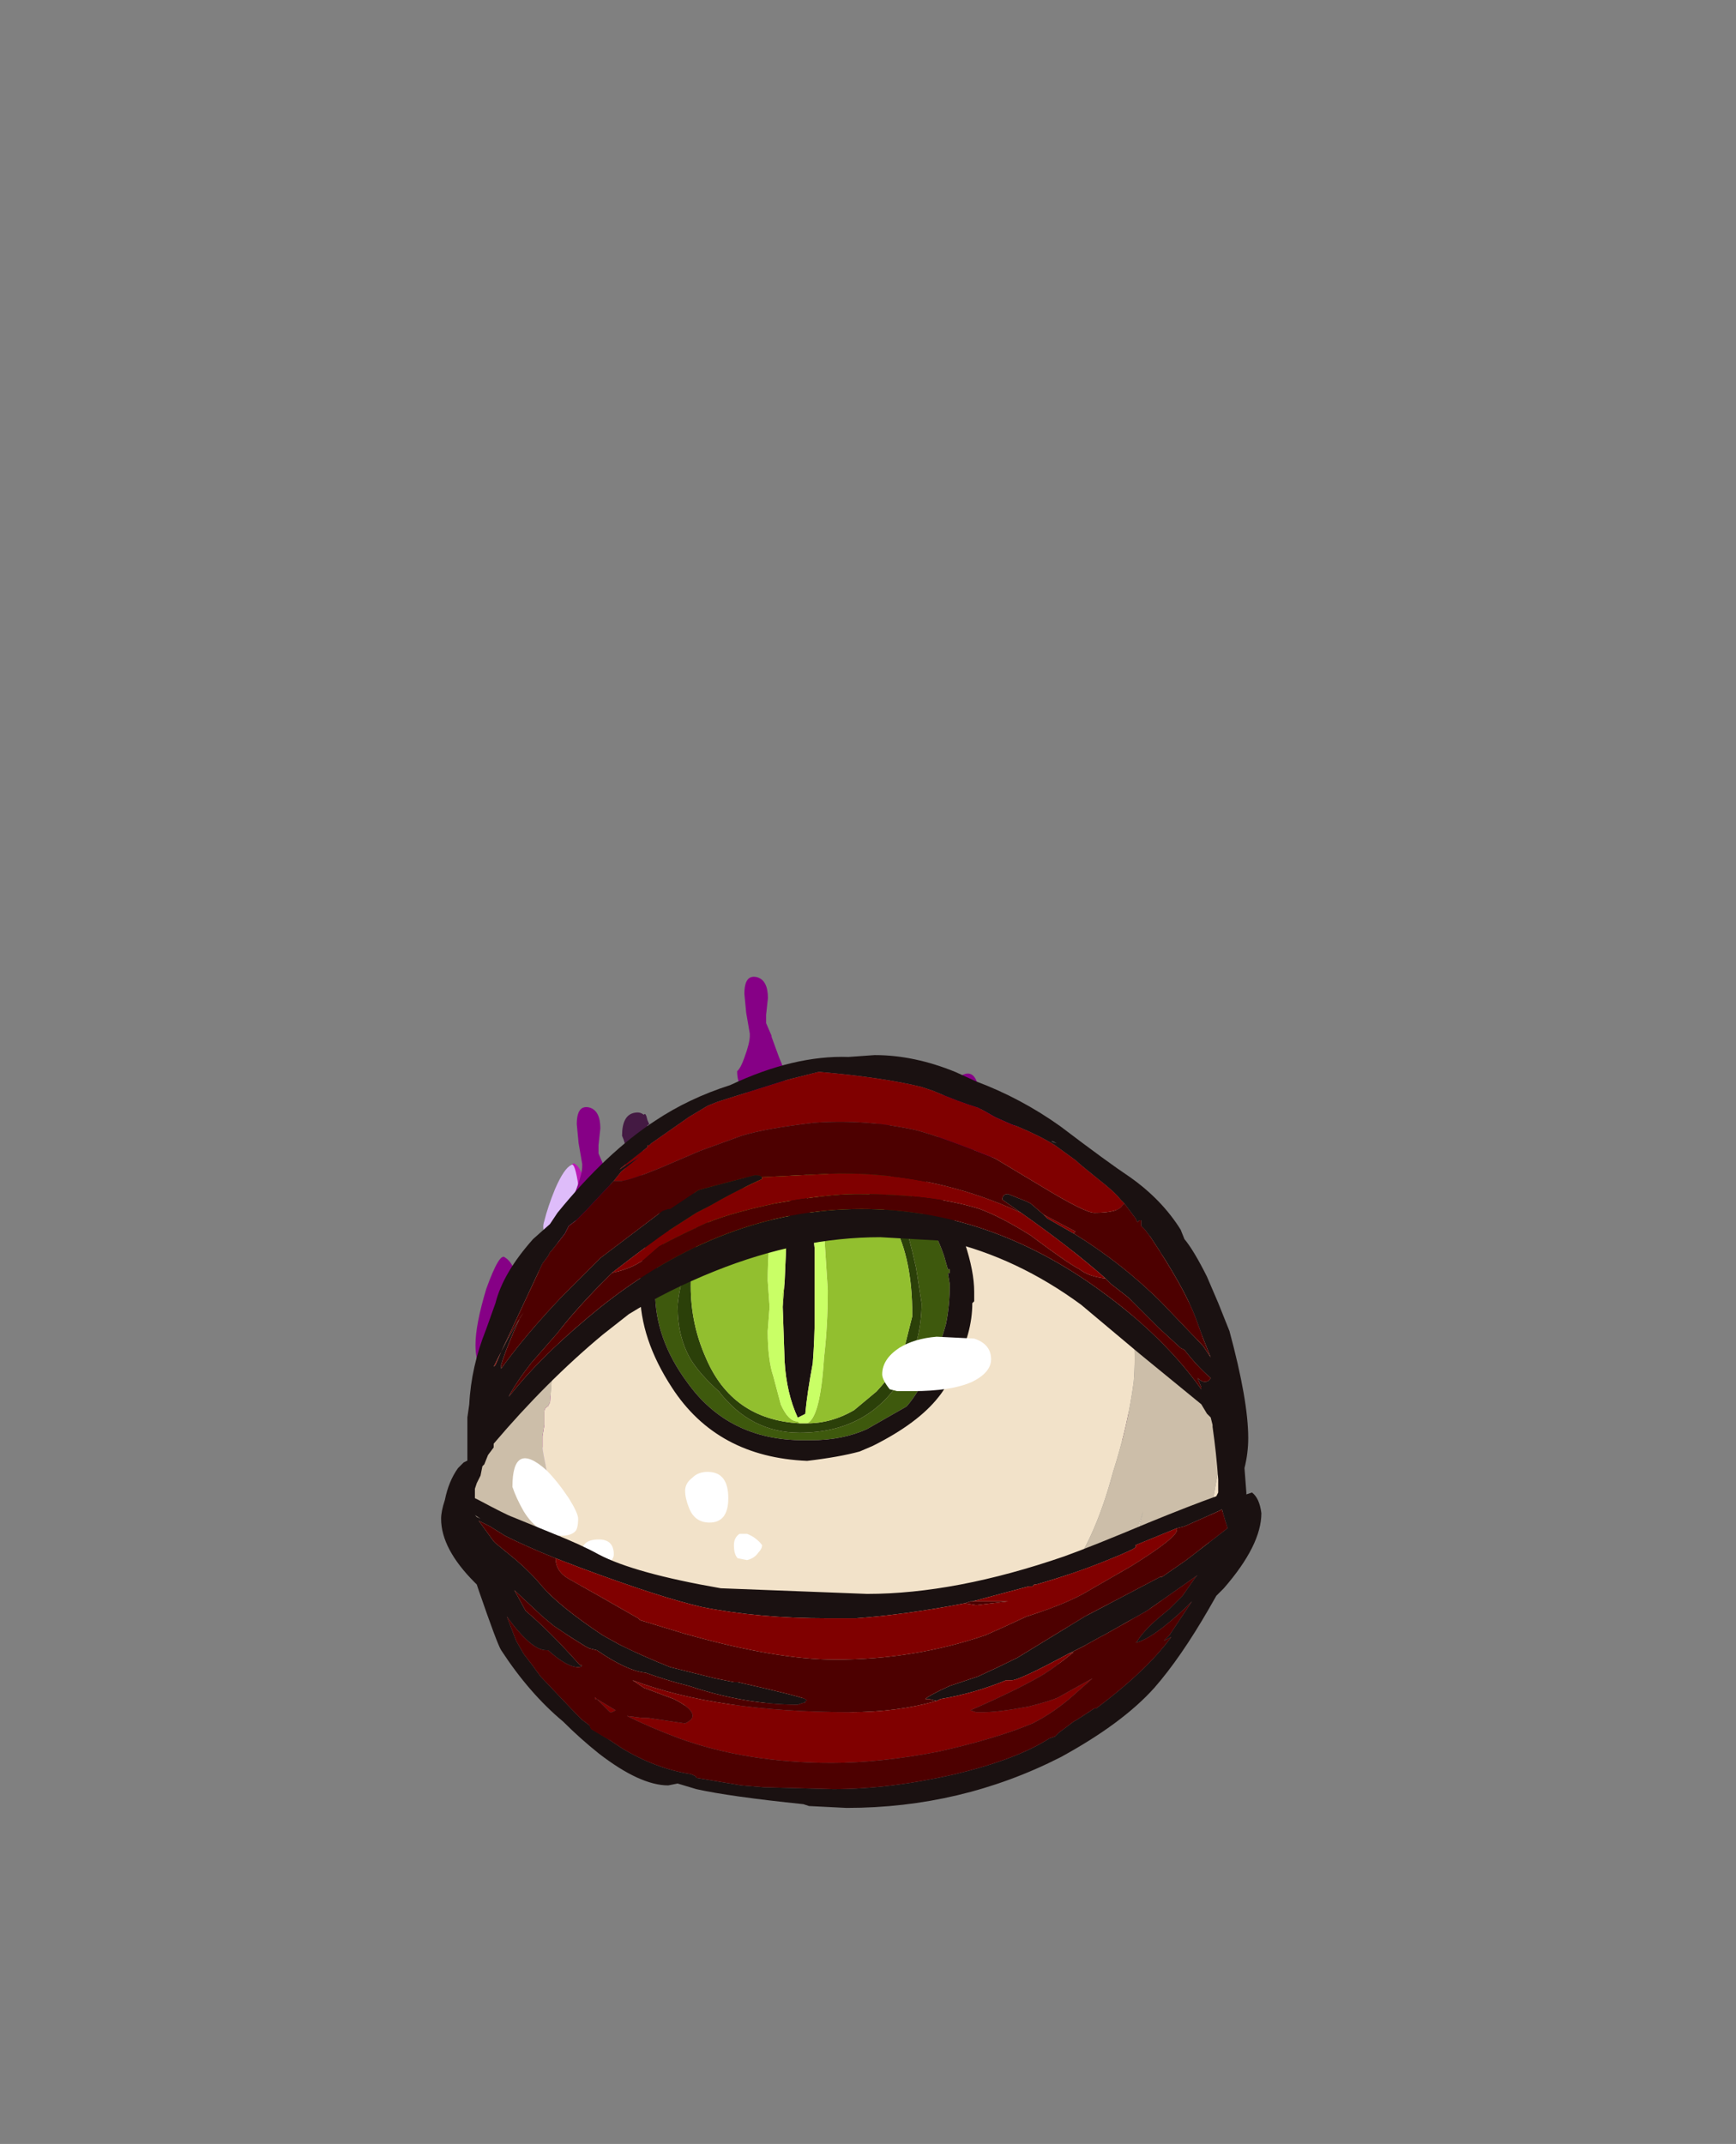 <?xml version="1.0" encoding="UTF-8" standalone="no"?>
<svg xmlns:ffdec="https://www.free-decompiler.com/flash" xmlns:xlink="http://www.w3.org/1999/xlink" ffdec:objectType="frame" height="399.7px" width="323.7px" xmlns="http://www.w3.org/2000/svg">
  <rect width="100%" height="100%" fill="#808080" stroke="none"/>
  <g transform="matrix(1.0, 0.0, 0.0, 1.0, 157.85, 337.4)">
    <use ffdec:characterId="3" height="1.75" transform="matrix(-12.133, 0.0, 0.0, 7.0, 9.21, -128.1)" width="0.55" xlink:href="#shape0"/>
    <use ffdec:characterId="4" height="2.2" transform="matrix(-12.133, 0.0, 0.0, 7.0, 32.263, -131.25)" width="0.65" xlink:href="#shape1"/>
    <use ffdec:characterId="5" height="2.2" transform="matrix(-12.133, 0.0, 0.0, 7.0, 24.983, -137.2)" width="0.65" xlink:href="#shape2"/>
    <use ffdec:characterId="11" height="6.3" transform="matrix(6.755, 0.0, 0.0, 3.897, -43.209, -130.147)" width="1.3" xlink:href="#shape3"/>
    <use ffdec:characterId="9" height="3.85" transform="matrix(6.755, 0.0, 0.0, 3.897, -54.355, -120.598)" width="0.95" xlink:href="#shape4"/>
    <use ffdec:characterId="12" height="3.8" transform="matrix(6.755, 0.0, 0.0, 3.897, -56.382, -120.403)" width="1.0" xlink:href="#shape5"/>
    <use ffdec:characterId="13" height="5.7" transform="matrix(6.755, 0.0, 0.0, 3.897, -51.653, -130.926)" width="1.35" xlink:href="#shape6"/>
    <use ffdec:characterId="10" height="3.9" transform="matrix(-10.074, 0.0, 0.0, 5.812, -59.62, -103.229)" width="0.95" xlink:href="#shape7"/>
    <use ffdec:characterId="13" height="5.7" transform="matrix(6.755, 0.0, 0.0, 3.897, -20.403, -155.226)" width="1.35" xlink:href="#shape6"/>
    <use ffdec:characterId="11" height="6.3" transform="matrix(5.6, -3.755, 2.166, 3.231, -60.425, -87.722)" width="1.3" xlink:href="#shape3"/>
    <use ffdec:characterId="9" height="3.85" transform="matrix(5.6, -3.755, 2.166, 3.231, -64.358, -73.611)" width="0.95" xlink:href="#shape4"/>
    <use ffdec:characterId="12" height="3.8" transform="matrix(5.6, -3.755, 2.166, 3.231, -65.929, -72.323)" width="1.0" xlink:href="#shape5"/>
    <use ffdec:characterId="13" height="5.7" transform="matrix(5.6, -3.755, 2.166, 3.231, -67.859, -83.674)" width="1.35" xlink:href="#shape6"/>
    <use ffdec:characterId="6" height="3.1" transform="matrix(-5.715, -3.579, -2.065, 3.297, 60.631, -77.256)" width="0.8" xlink:href="#shape8"/>
    <use ffdec:characterId="4" height="2.2" transform="matrix(-5.715, -3.579, -2.065, 3.297, 69.266, -68.175)" width="0.65" xlink:href="#shape1"/>
    <use ffdec:characterId="7" height="2.2" transform="matrix(-5.715, -3.579, -2.065, 3.297, 70.981, -67.102)" width="0.7" xlink:href="#shape9"/>
    <use ffdec:characterId="5" height="2.2" transform="matrix(-5.715, -3.579, -2.065, 3.297, 67.592, -73.125)" width="0.65" xlink:href="#shape2"/>
    <use ffdec:characterId="459" height="15.35" transform="matrix(7.0, 0.0, 0.0, 7.0, -70.35, -125.3)" width="20.2" xlink:href="#shape10"/>
    <use ffdec:characterId="461" height="61.95" transform="matrix(1.0, 0.0, 0.0, 1.0, -38.5, -127.0)" width="62.3" xlink:href="#sprite0"/>
    <use ffdec:characterId="326" height="6.15" transform="matrix(7.0, 0.0, 0.0, 7.0, -62.3, -88.55)" width="12.75" xlink:href="#shape12"/>
    <use ffdec:characterId="485" height="20.05" transform="matrix(7.0, 0.0, 0.0, 7.0, -75.6, -140.7)" width="21.85" xlink:href="#shape13"/>
  </g>
  <defs>
    <g id="shape0" transform="matrix(1.0, 0.0, 0.0, 1.0, -1.05, 0.45)">
      <path d="M1.05 0.35 Q1.05 -0.65 1.35 -0.4 1.6 -0.2 1.6 0.6 L1.6 1.05 Q1.55 1.3 1.35 1.3 1.1 1.3 1.05 0.8 1.05 0.55 1.05 0.35" fill="#350034" fill-opacity="0.8" fill-rule="evenodd" stroke="none"/>
    </g>
    <g id="shape1" transform="matrix(1.0, 0.0, 0.0, 1.0, 0.85, 0.9)">
      <path d="M-0.2 0.65 Q-0.25 1.3 -0.55 1.3 -0.8 1.3 -0.85 0.95 L-0.85 0.35 Q-0.85 -0.6 -0.55 -0.85 -0.2 -1.15 -0.2 0.1 -0.15 0.35 -0.2 0.65" fill="#c800c2" fill-opacity="0.8" fill-rule="evenodd" stroke="none"/>
    </g>
    <g id="shape2" transform="matrix(1.0, 0.0, 0.0, 1.0, 0.25, 1.75)">
      <path d="M0.4 -0.45 L0.4 0.1 Q0.35 0.45 0.05 0.45 -0.2 0.45 -0.25 -0.2 -0.3 -0.5 -0.25 -0.75 -0.25 -2.0 0.05 -1.7 0.4 -1.4 0.4 -0.45" fill="#860086" fill-rule="evenodd" stroke="none"/>
    </g>
    <g id="shape3" transform="matrix(1.0, 0.0, 0.0, 1.0, -0.65, 4.9)">
      <path d="M1.6 -4.3 L1.55 -4.25 1.55 -4.15 Q1.55 -3.9 1.45 -3.25 L1.35 -2.45 Q1.35 -1.65 1.55 -0.85 L1.7 -0.1 1.75 -0.05 Q1.95 0.2 1.95 0.4 L1.95 0.75 Q1.95 1.35 1.5 1.4 L1.2 1.4 Q0.95 1.4 0.75 1.0 L0.65 0.55 0.8 0.25 Q0.95 -0.1 0.95 -0.35 L1.0 -0.4 1.0 -0.65 0.95 -1.15 0.9 -1.6 0.95 -2.25 0.95 -3.1 Q0.95 -3.35 0.85 -3.75 0.85 -4.75 1.2 -4.85 1.35 -4.9 1.45 -4.75 1.5 -4.9 1.55 -4.5 L1.6 -4.3" fill="#350034" fill-opacity="0.8" fill-rule="evenodd" stroke="none"/>
    </g>
    <g id="shape4" transform="matrix(1.0, 0.0, 0.0, 1.0, 1.0, 2.45)">
      <path d="M-0.45 -2.4 Q-0.25 -2.2 -0.15 -1.15 -0.05 -0.3 -0.05 0.4 0.0 0.7 -0.05 0.95 -0.15 1.4 -0.55 1.4 -1.0 1.4 -1.0 0.4 -1.0 -0.25 -0.8 -1.4 -0.55 -2.6 -0.45 -2.4" fill="#c800c2" fill-opacity="0.8" fill-rule="evenodd" stroke="none"/>
    </g>
    <g id="shape5" transform="matrix(1.0, 0.0, 0.0, 1.0, 1.3, 2.4)">
      <path d="M-0.55 -2.35 Q-0.45 -2.5 -0.35 -1.3 -0.25 -0.15 -0.3 0.5 -0.45 1.5 -0.9 1.4 -1.3 1.35 -1.3 0.85 -1.35 0.6 -1.3 0.35 -1.2 -0.35 -1.0 -1.2 -0.75 -2.2 -0.55 -2.35" fill="#debcfa" fill-rule="evenodd" stroke="none"/>
    </g>
    <g id="shape6" transform="matrix(1.0, 0.0, 0.0, 1.0, 0.6, 5.1)">
      <path d="M0.2 -3.3 L0.2 -2.9 0.35 -2.3 0.35 -2.25 0.55 -1.3 0.75 -0.45 Q0.7 0.15 0.45 0.4 0.4 0.6 0.2 0.6 L0.0 0.6 Q-0.4 0.6 -0.55 -0.05 -0.6 -0.3 -0.6 -0.6 -0.5 -0.75 -0.4 -1.25 -0.25 -1.95 -0.25 -2.3 L-0.25 -2.4 -0.35 -3.4 -0.4 -4.3 Q-0.4 -5.25 -0.05 -5.1 0.25 -4.95 0.25 -4.1 L0.2 -3.3" fill="#860086" fill-rule="evenodd" stroke="none"/>
    </g>
    <g id="shape7" transform="matrix(1.0, 0.0, 0.0, 1.0, 0.4, 3.3)">
      <path d="M0.35 -2.25 Q0.55 -1.1 0.55 -0.45 0.55 0.6 0.1 0.6 -0.3 0.6 -0.4 0.1 -0.45 -0.15 -0.4 -0.45 -0.4 -1.15 -0.3 -2.0 -0.2 -3.05 0.0 -3.25 0.1 -3.45 0.35 -2.25" fill="#860086" fill-rule="evenodd" stroke="none"/>
    </g>
    <g id="shape8" transform="matrix(1.0, 0.0, 0.0, 1.0, -0.95, 1.7)">
      <path d="M1.55 -0.85 Q1.75 0.1 1.75 0.6 1.75 1.4 1.35 1.4 1.05 1.4 0.95 1.05 0.95 0.85 0.95 0.6 0.95 0.05 1.05 -0.65 1.15 -1.5 1.3 -1.7 1.35 -1.8 1.55 -0.85" fill="#350034" fill-opacity="0.8" fill-rule="evenodd" stroke="none"/>
    </g>
    <g id="shape9" transform="matrix(1.0, 0.0, 0.0, 1.0, 1.15, 0.9)">
      <path d="M-1.15 0.6 L-1.1 0.1 Q-0.95 -1.15 -0.65 -0.8 -0.35 -0.5 -0.45 0.45 L-0.55 1.0 Q-0.65 1.35 -0.9 1.3 -1.2 1.25 -1.15 0.6" fill="#debcfa" fill-rule="evenodd" stroke="none"/>
    </g>
    <g id="shape10" transform="matrix(1.0, 0.0, 0.0, 1.0, 10.05, 17.9)">
      <path d="M-7.25 -4.3 Q-7.7 -4.95 -8.0 -5.95 L-8.05 -5.95 -7.95 -6.0 -7.9 -6.1 -8.25 -6.75 -8.15 -6.5 -8.15 -6.65 -8.0 -6.3 Q-7.7 -5.85 -7.45 -5.55 -7.3 -5.3 -6.6 -4.8 -5.8 -4.2 -5.55 -4.2 L-5.45 -4.25 Q-5.6 -4.5 -6.5 -5.3 -7.35 -6.15 -7.55 -6.95 -8.1 -9.5 -8.1 -9.65 L-8.1 -9.95 -8.05 -10.25 -8.05 -10.6 Q-8.05 -10.7 -7.95 -10.75 L-7.9 -10.85 -7.85 -11.5 -7.75 -12.1 -7.6 -12.9 Q-7.15 -13.5 -6.75 -13.85 -5.7 -14.7 -4.4 -15.4 -2.0 -16.6 0.55 -16.6 2.3 -16.6 4.35 -15.75 5.35 -15.3 6.1 -14.85 6.8 -14.4 7.6 -13.65 L7.65 -12.65 Q7.7 -12.0 7.65 -11.4 7.5 -10.25 7.1 -9.0 6.7 -7.5 6.1 -6.55 5.3 -5.2 3.95 -4.15 4.65 -4.25 5.15 -4.7 5.45 -4.95 5.9 -5.45 L5.9 -5.4 5.8 -5.25 Q5.75 -5.2 5.75 -5.05 5.75 -5.0 5.8 -4.95 L5.95 -4.8 Q7.25 -5.75 7.9 -7.95 L7.8 -7.55 Q7.2 -5.65 6.2 -4.1 L5.8 -3.95 Q4.25 -3.3 3.7 -3.1 2.0 -2.55 0.5 -2.55 0.1 -2.55 -0.3 -2.75 -0.65 -3.0 -1.0 -3.0 L-2.05 -2.85 -3.8 -2.75 -4.85 -2.8 Q-5.3 -2.95 -5.9 -3.4 L-6.2 -3.5 Q-6.4 -3.6 -6.55 -3.65 L-6.6 -3.7 -6.65 -3.75 -6.85 -3.9 -7.25 -4.3 M7.2 -4.75 L7.5 -5.15 Q7.8 -5.5 7.85 -5.5 7.95 -5.5 7.95 -5.45 L8.0 -5.4 7.25 -4.8 7.2 -4.75 M9.3 -6.6 L9.65 -7.65 9.85 -8.75 Q10.05 -9.8 10.05 -10.25 10.05 -11.1 9.85 -11.5 L9.55 -12.1 Q9.35 -12.45 9.25 -12.7 9.05 -13.45 8.75 -14.0 L8.5 -14.35 Q8.35 -14.5 8.35 -14.6 L8.35 -14.85 8.9 -14.15 Q9.05 -13.95 9.1 -13.6 9.2 -13.2 9.25 -13.05 L9.8 -12.0 Q10.05 -11.4 10.15 -10.9 L10.15 -9.85 Q10.15 -8.35 10.0 -7.85 9.8 -7.25 9.3 -6.6 M8.05 -15.25 Q7.9 -15.1 7.9 -14.95 7.9 -14.8 8.0 -14.4 7.85 -14.65 7.75 -14.6 L7.3 -15.15 Q6.95 -15.65 6.5 -15.8 5.25 -16.55 4.15 -17.0 2.05 -17.85 -0.3 -17.85 -3.0 -17.85 -5.15 -16.4 -5.8 -16.0 -6.7 -15.15 -6.7 -15.8 -7.15 -15.25 -7.5 -14.9 -7.8 -14.3 -8.0 -14.2 -8.2 -13.9 -8.5 -13.4 -8.8 -12.8 L-9.1 -11.9 -9.35 -11.05 Q-9.4 -11.15 -9.35 -11.4 -9.35 -11.6 -9.5 -11.7 L-9.45 -11.95 -8.6 -13.75 Q-8.1 -14.6 -7.4 -15.15 -7.2 -15.4 -6.6 -15.85 -5.7 -16.5 -5.15 -16.65 -4.9 -16.7 -3.55 -17.25 -2.5 -17.7 -1.15 -17.9 L0.55 -17.9 Q4.55 -17.55 6.7 -16.3 7.4 -15.85 8.05 -15.25 M-10.0 -8.65 Q-9.95 -7.7 -9.6 -6.9 L-9.45 -6.55 Q-9.7 -6.85 -9.85 -7.35 -10.05 -7.85 -10.05 -8.3 L-10.0 -8.65 M-8.95 -6.6 Q-9.1 -6.8 -9.1 -6.9 -9.05 -6.9 -8.95 -6.6" fill="#f2e2c9" fill-rule="evenodd" stroke="none"/>
      <path d="M6.2 -4.1 Q7.2 -5.65 7.8 -7.55 L7.9 -7.95 Q7.25 -5.75 5.95 -4.8 L5.8 -4.95 Q5.75 -5.0 5.75 -5.05 5.75 -5.2 5.8 -5.25 L5.9 -5.4 5.9 -5.45 Q5.45 -4.95 5.15 -4.7 4.65 -4.25 3.95 -4.15 5.3 -5.2 6.1 -6.55 6.7 -7.5 7.1 -9.0 7.5 -10.25 7.65 -11.4 7.7 -12.0 7.65 -12.65 L7.6 -13.65 Q6.8 -14.4 6.1 -14.85 5.35 -15.3 4.35 -15.75 2.3 -16.6 0.55 -16.6 -2.0 -16.6 -4.4 -15.4 -5.7 -14.7 -6.75 -13.85 -7.15 -13.5 -7.6 -12.9 L-7.75 -12.1 -7.85 -11.5 -7.9 -10.85 -7.95 -10.75 Q-8.05 -10.7 -8.05 -10.6 L-8.05 -10.25 -8.1 -9.95 -8.1 -9.65 Q-8.1 -9.5 -7.55 -6.95 -7.35 -6.15 -6.5 -5.3 -5.6 -4.5 -5.45 -4.25 L-5.55 -4.2 Q-5.8 -4.2 -6.6 -4.8 -7.3 -5.3 -7.45 -5.55 -7.7 -5.85 -8.0 -6.3 L-8.15 -6.65 -8.15 -6.5 -8.25 -6.75 -7.9 -6.1 -7.95 -6.0 -8.05 -5.95 -8.0 -5.95 Q-7.7 -4.95 -7.25 -4.3 -7.05 -4.1 -6.85 -3.9 L-6.65 -3.75 -6.6 -3.7 -6.65 -3.6 Q-6.65 -3.55 -6.8 -3.55 -6.95 -3.55 -8.2 -4.6 -8.35 -4.8 -8.55 -5.2 L-8.8 -5.7 Q-9.15 -6.05 -9.45 -6.55 L-9.6 -6.9 Q-9.95 -7.7 -10.0 -8.65 L-10.05 -9.05 Q-10.05 -9.9 -9.95 -10.65 -9.85 -11.75 -9.65 -11.75 L-9.5 -11.7 Q-9.35 -11.6 -9.35 -11.4 -9.4 -11.15 -9.35 -11.05 L-9.1 -11.9 -8.8 -12.8 Q-8.5 -13.4 -8.2 -13.9 -8.0 -14.2 -7.8 -14.3 -7.5 -14.9 -7.15 -15.25 -6.7 -15.8 -6.7 -15.15 -5.8 -16.0 -5.15 -16.4 -3.0 -17.85 -0.3 -17.85 2.05 -17.85 4.15 -17.0 5.25 -16.55 6.5 -15.8 6.95 -15.65 7.3 -15.15 L7.75 -14.6 Q7.85 -14.65 8.0 -14.4 7.9 -14.8 7.9 -14.95 7.9 -15.1 8.05 -15.25 L8.1 -15.3 Q8.35 -15.2 8.35 -14.95 L8.35 -14.85 8.35 -14.6 Q8.35 -14.5 8.5 -14.35 L8.75 -14.0 Q9.05 -13.45 9.25 -12.7 9.35 -12.45 9.55 -12.1 L9.85 -11.5 Q10.05 -11.1 10.05 -10.25 10.05 -9.8 9.85 -8.75 L9.65 -7.65 9.3 -6.6 9.2 -6.3 Q9.15 -6.2 8.9 -6.05 8.6 -5.9 8.55 -5.85 L8.4 -5.6 Q8.25 -5.35 8.1 -5.35 L8.0 -5.4 7.95 -5.45 Q7.95 -5.5 7.85 -5.5 7.8 -5.5 7.5 -5.15 L7.2 -4.75 6.7 -4.25 Q6.3 -3.9 6.2 -3.9 L6.05 -3.9 6.2 -4.1 M-8.95 -6.6 Q-9.05 -6.9 -9.1 -6.9 -9.1 -6.8 -8.95 -6.6" fill="#ccbea9" fill-rule="evenodd" stroke="none"/>
    </g>
    <g id="sprite0" transform="matrix(1.0, 0.0, 0.0, 1.0, 31.15, 61.95)">
      <use ffdec:characterId="460" height="8.85" transform="matrix(7.0, 0.0, 0.0, 7.0, -31.15, -61.95)" width="8.9" xlink:href="#shape11"/>
    </g>
    <g id="shape11" transform="matrix(1.0, 0.0, 0.0, 1.0, 4.45, 8.85)">
      <path d="M3.8 -5.0 L3.75 -5.0 3.8 -4.7 Q3.8 -4.15 3.7 -3.65 3.55 -3.1 3.3 -2.55 3.0 -1.85 2.65 -1.45 L1.6 -0.85 Q0.95 -0.55 0.1 -0.55 L-0.1 -0.55 Q-2.1 -0.55 -3.2 -2.1 -4.05 -3.25 -4.05 -4.5 -4.05 -5.75 -3.25 -6.85 L-3.05 -7.05 -2.9 -7.3 Q-2.05 -8.35 -0.35 -8.4 L0.65 -8.35 0.7 -8.35 1.2 -8.25 Q1.75 -8.05 2.15 -7.65 L2.65 -7.15 2.75 -7.1 3.1 -6.55 Q3.45 -6.05 3.65 -5.45 L3.75 -5.1 3.8 -5.1 3.8 -5.0 M1.9 -7.25 Q1.45 -7.7 0.9 -7.85 L-0.25 -7.9 Q-1.25 -7.95 -2.0 -7.3 -2.75 -6.95 -2.95 -6.3 L-3.2 -5.35 Q-3.45 -4.4 -3.45 -4.1 -3.45 -3.3 -3.1 -2.7 -2.85 -2.3 -2.35 -1.85 -1.5 -0.75 -0.2 -0.75 1.65 -0.75 2.55 -2.25 3.05 -3.2 3.05 -4.2 L2.9 -5.15 Q2.7 -6.05 2.6 -6.25 L2.35 -6.8 Q2.15 -7.1 1.9 -7.25" fill="#3e590d" fill-rule="evenodd" stroke="none"/>
      <path d="M3.8 -5.1 L3.75 -5.1 3.65 -5.45 Q3.45 -6.05 3.1 -6.55 L2.75 -7.1 2.65 -7.15 2.15 -7.65 Q1.75 -8.05 1.2 -8.25 L0.7 -8.35 0.65 -8.35 -0.35 -8.4 Q-2.05 -8.35 -2.9 -7.3 L-3.05 -7.05 -3.25 -6.85 Q-4.05 -5.75 -4.05 -4.5 -4.05 -3.25 -3.2 -2.1 -2.1 -0.55 -0.1 -0.55 L0.1 -0.55 Q0.95 -0.55 1.6 -0.85 L2.65 -1.45 Q3.0 -1.85 3.3 -2.55 3.55 -3.1 3.7 -3.65 3.8 -4.15 3.8 -4.7 L3.75 -5.0 3.8 -5.0 3.8 -5.1 M0.65 -8.85 Q1.55 -8.55 2.25 -8.25 L2.7 -7.95 2.95 -7.7 3.25 -7.35 3.55 -7.05 Q3.95 -6.45 4.2 -5.8 4.45 -5.05 4.45 -4.5 L4.45 -4.25 4.4 -4.2 Q4.4 -3.4 3.95 -2.55 3.75 -2.0 3.5 -1.7 2.95 -1.0 1.75 -0.4 L1.4 -0.25 Q0.85 -0.1 0.0 0.0 -2.4 -0.1 -3.6 -1.95 -4.45 -3.25 -4.45 -4.5 -4.45 -5.05 -4.35 -5.6 L-4.25 -5.85 Q-4.05 -6.6 -3.4 -7.3 L-3.4 -7.35 -3.35 -7.35 -3.15 -7.6 -3.05 -7.7 Q-2.8 -7.95 -2.45 -8.2 -1.65 -8.7 -0.4 -8.85 L-0.3 -8.85 Q-0.05 -8.9 0.2 -8.85 L0.4 -8.8 0.65 -8.85 M-0.6 -4.75 L-0.55 -5.9 Q-0.5 -6.1 -0.45 -6.8 -0.4 -7.35 -0.15 -7.5 0.1 -6.8 0.2 -5.65 L0.2 -3.8 Q0.2 -3.25 0.15 -2.6 0.0 -1.8 -0.05 -1.25 L-0.25 -1.15 Q-0.55 -1.8 -0.6 -2.65 L-0.65 -4.1 -0.6 -4.75" fill="#1a1111" fill-rule="evenodd" stroke="none"/>
      <path d="M1.9 -7.25 Q2.15 -7.1 2.35 -6.8 L2.6 -6.25 Q2.7 -6.05 2.9 -5.15 L3.05 -4.2 Q3.05 -3.2 2.55 -2.25 1.65 -0.75 -0.2 -0.75 -1.5 -0.75 -2.35 -1.85 -2.85 -2.3 -3.1 -2.7 -3.45 -3.3 -3.45 -4.1 -3.45 -4.4 -3.2 -5.35 L-2.95 -6.3 Q-2.75 -6.95 -2.0 -7.3 -1.25 -7.95 -0.25 -7.9 L0.9 -7.85 Q1.45 -7.7 1.9 -7.25 M0.0 -1.0 Q0.65 -1.0 1.25 -1.35 L1.85 -1.85 Q2.4 -2.45 2.55 -2.85 L2.8 -3.85 2.8 -3.9 Q2.8 -6.85 0.85 -7.55 -0.5 -8.0 -1.4 -7.45 -1.7 -7.3 -2.05 -6.95 L-2.55 -6.5 Q-2.85 -6.0 -3.0 -5.6 -3.1 -5.2 -3.1 -4.65 -3.1 -3.65 -2.7 -2.75 -2.0 -1.1 -0.2 -1.0 L0.0 -1.0" fill="#2b4009" fill-rule="evenodd" stroke="none"/>
      <path d="M3.8 -5.0 L3.8 -5.1 3.8 -5.0 M-0.65 -4.1 L-0.65 -4.45 -0.6 -4.75 -0.65 -4.1 M-0.2 -1.0 Q-2.0 -1.1 -2.7 -2.75 -3.1 -3.65 -3.1 -4.65 -3.1 -5.2 -3.0 -5.6 -2.85 -6.0 -2.55 -6.5 L-2.05 -6.95 Q-1.7 -7.3 -1.4 -7.45 -0.5 -8.0 0.85 -7.55 2.8 -6.85 2.8 -3.9 L2.8 -3.85 2.55 -2.85 Q2.4 -2.45 1.85 -1.85 L1.25 -1.35 Q0.65 -1.0 0.0 -1.0 0.35 -1.15 0.45 -2.75 0.55 -3.6 0.55 -4.55 L0.45 -6.1 0.35 -6.9 Q0.25 -7.45 -0.05 -7.65 -0.6 -7.9 -0.9 -6.55 -1.05 -5.75 -1.05 -4.8 L-1.0 -4.1 -1.05 -3.45 Q-1.05 -2.7 -0.9 -2.25 L-0.7 -1.5 Q-0.5 -1.05 -0.25 -1.05 L-0.2 -1.0" fill="#92bf2f" fill-rule="evenodd" stroke="none"/>
      <path d="M-0.65 -4.1 L-0.6 -2.65 Q-0.55 -1.8 -0.25 -1.15 L-0.05 -1.25 Q0.0 -1.8 0.15 -2.6 0.2 -3.25 0.2 -3.8 L0.2 -5.65 Q0.1 -6.8 -0.15 -7.5 -0.4 -7.35 -0.45 -6.8 -0.5 -6.1 -0.55 -5.9 L-0.6 -4.75 -0.65 -4.45 -0.65 -4.1 M-0.2 -1.0 L-0.25 -1.05 Q-0.5 -1.05 -0.7 -1.5 L-0.9 -2.25 Q-1.05 -2.7 -1.05 -3.45 L-1.0 -4.1 -1.05 -4.8 Q-1.05 -5.75 -0.9 -6.55 -0.6 -7.9 -0.05 -7.65 0.25 -7.45 0.35 -6.9 L0.45 -6.1 0.55 -4.55 Q0.55 -3.6 0.45 -2.75 0.35 -1.15 0.0 -1.0 L-0.2 -1.0" fill="#c9ff66" fill-rule="evenodd" stroke="none"/>
    </g>
    <g id="shape12" transform="matrix(1.0, 0.0, 0.0, 1.0, 8.9, 12.65)">
      <path d="M3.85 -12.0 Q3.85 -11.65 3.35 -11.4 2.8 -11.15 1.75 -11.15 L1.35 -11.15 1.15 -11.2 Q0.95 -11.45 0.95 -11.6 0.95 -12.0 1.4 -12.3 1.8 -12.55 2.4 -12.6 L3.4 -12.55 Q3.85 -12.4 3.85 -12.0 M-4.2 -8.05 Q-4.3 -8.3 -4.3 -8.5 -4.3 -8.7 -4.1 -8.85 -3.95 -9.0 -3.7 -9.0 -3.15 -9.0 -3.15 -8.3 -3.15 -7.65 -3.65 -7.65 -4.05 -7.65 -4.2 -8.05 M-2.65 -7.35 Q-2.4 -7.25 -2.25 -7.05 -2.25 -6.95 -2.35 -6.85 -2.45 -6.7 -2.65 -6.65 L-2.9 -6.7 Q-3.0 -6.8 -3.0 -7.05 -3.0 -7.25 -2.85 -7.35 L-2.65 -7.35 M-7.4 -8.3 Q-7.15 -7.9 -7.15 -7.75 -7.15 -7.55 -7.2 -7.45 -7.3 -7.3 -7.6 -7.3 -8.2 -7.3 -8.6 -7.95 -8.8 -8.3 -8.9 -8.6 -8.9 -9.85 -8.0 -9.05 -7.7 -8.75 -7.4 -8.3 M-6.4 -6.55 Q-6.5 -6.5 -6.65 -6.5 -6.8 -6.5 -6.9 -6.6 -7.05 -6.7 -7.05 -6.85 -7.05 -7.2 -6.6 -7.2 -6.2 -7.2 -6.2 -6.8 -6.2 -6.65 -6.4 -6.55" fill="#ffffff" fill-rule="evenodd" stroke="none"/>
    </g>
    <g id="shape13" transform="matrix(1.0, 0.0, 0.0, 1.0, 10.8, 20.1)">
      <path d="M7.4 -16.15 L7.3 -16.25 Q7.15 -16.45 6.7 -16.8 6.2 -17.2 6.1 -17.3 L5.55 -17.7 Q5.15 -17.95 4.55 -18.2 L4.4 -18.25 3.95 -18.45 Q3.7 -18.6 3.5 -18.7 3.0 -18.85 2.3 -19.15 L2.0 -19.25 Q1.0 -19.5 -0.7 -19.65 L-0.75 -19.65 -1.55 -19.45 -3.3 -18.9 -3.45 -18.85 -3.7 -18.75 -4.2 -18.45 -5.2 -17.75 -5.25 -17.7 -5.3 -17.7 -5.3 -17.65 -6.0 -17.1 -6.05 -17.05 -5.9 -17.15 -5.5 -17.4 -6.0 -17.0 -6.2 -16.75 -6.95 -15.95 -7.2 -15.7 -7.4 -15.55 -7.5 -15.35 -7.85 -14.9 -7.9 -14.85 -7.95 -14.75 -8.1 -14.55 -9.2 -12.2 Q-8.9 -12.8 -8.6 -13.25 L-8.7 -13.1 Q-9.05 -12.35 -9.2 -11.85 L-9.2 -11.75 Q-8.55 -12.65 -7.6 -13.65 L-6.55 -14.7 -4.9 -15.95 -4.75 -16.0 -4.7 -16.0 -3.95 -16.5 Q-3.8 -16.55 -2.45 -16.9 L-2.4 -16.9 Q-2.3 -16.9 -2.25 -16.85 L-2.25 -16.8 Q-2.8 -16.55 -3.35 -16.25 -3.6 -16.1 -4.0 -15.9 L-4.7 -15.45 Q-5.15 -15.15 -6.25 -14.3 L-6.35 -14.2 Q-7.2 -13.35 -7.7 -12.7 L-8.4 -11.9 Q-8.75 -11.45 -8.95 -11.1 L-9.0 -11.0 -8.75 -11.3 Q-7.95 -12.25 -6.6 -13.35 -3.3 -16.0 0.4 -16.0 3.8 -16.0 6.8 -13.8 8.45 -12.6 9.45 -11.2 L9.45 -11.25 9.35 -11.5 Q9.45 -11.4 9.55 -11.4 9.65 -11.4 9.7 -11.5 9.35 -11.8 9.0 -12.25 L8.9 -12.3 8.3 -12.85 7.55 -13.6 7.5 -13.65 7.05 -14.0 6.9 -14.15 Q6.0 -14.95 4.65 -15.9 L4.15 -16.25 Q4.15 -16.4 4.3 -16.4 L4.8 -16.2 4.9 -16.15 5.25 -15.85 5.35 -15.75 6.05 -15.35 Q7.35 -14.55 8.4 -13.5 L9.5 -12.35 9.7 -12.05 9.5 -12.55 9.3 -13.1 Q9.0 -13.9 8.1 -15.25 L7.95 -15.45 7.85 -15.55 7.85 -15.7 7.8 -15.7 7.75 -15.65 7.7 -15.75 7.4 -16.15 M-9.2 -12.2 L-9.4 -11.8 -9.35 -11.85 -9.2 -12.2 M5.45 -17.8 L5.6 -17.75 5.5 -17.8 5.45 -17.8 M3.45 -19.4 Q4.65 -18.95 5.7 -18.2 6.95 -17.25 7.55 -16.85 8.4 -16.25 8.9 -15.45 L9.0 -15.2 Q9.25 -14.9 9.6 -14.2 L9.9 -13.5 10.2 -12.75 Q10.7 -10.9 10.7 -9.9 10.7 -9.5 10.6 -9.1 L10.65 -8.45 10.65 -8.4 10.8 -8.45 Q11.0 -8.3 11.05 -7.9 11.05 -7.05 10.05 -5.9 L9.85 -5.7 9.65 -5.35 Q8.9 -4.05 8.2 -3.25 7.35 -2.3 5.7 -1.4 3.05 -0.05 0.0 -0.05 L-1.0 -0.1 -1.15 -0.15 Q-3.1 -0.35 -4.0 -0.55 L-4.5 -0.7 -4.75 -0.65 Q-5.5 -0.65 -6.6 -1.5 -7.1 -1.9 -7.55 -2.35 -8.45 -3.1 -9.2 -4.25 -9.3 -4.4 -9.8 -5.85 L-9.85 -6.0 -9.9 -6.05 Q-10.8 -6.95 -10.8 -7.75 -10.8 -7.95 -10.7 -8.25 -10.6 -8.75 -10.35 -9.1 L-10.2 -9.25 -10.1 -9.3 -10.1 -10.45 -10.05 -10.8 Q-10.0 -11.8 -9.6 -12.8 L-9.35 -13.5 Q-9.15 -14.3 -8.35 -15.2 L-7.9 -15.6 -7.7 -15.9 Q-6.4 -17.5 -5.1 -18.35 -4.2 -18.95 -3.1 -19.3 -1.4 -20.1 0.05 -20.05 L0.75 -20.1 Q1.8 -20.1 2.9 -19.65 L3.45 -19.4 M0.9 -15.25 Q-1.25 -15.25 -3.5 -14.35 -4.75 -13.85 -5.8 -13.2 L-6.5 -12.65 Q-8.0 -11.4 -9.4 -9.75 L-9.4 -9.65 -9.55 -9.45 -9.65 -9.2 -9.7 -9.15 -9.75 -8.9 -9.85 -8.7 -9.9 -8.55 -9.9 -8.3 -9.8 -8.25 Q-9.05 -7.85 -8.9 -7.8 L-7.8 -7.35 Q-7.05 -7.05 -6.6 -6.8 -5.65 -6.3 -3.35 -5.9 L0.55 -5.75 Q2.9 -5.75 5.8 -6.75 6.5 -7.0 8.05 -7.65 9.15 -8.1 9.85 -8.35 L9.9 -8.45 9.9 -8.8 Q9.85 -9.5 9.75 -10.2 L9.75 -10.25 9.7 -10.45 9.6 -10.55 9.45 -10.8 7.8 -12.15 6.25 -13.45 Q4.55 -14.7 2.65 -15.15 L0.9 -15.25 M6.85 -16.85 L6.85 -16.85 M10.0 -8.0 L9.9 -7.95 9.0 -7.55 8.8 -7.5 7.7 -7.05 7.7 -7.0 Q7.7 -6.95 6.95 -6.65 6.1 -6.3 5.05 -6.0 L5.0 -6.0 4.95 -5.95 4.85 -5.95 3.35 -5.55 3.3 -5.55 3.15 -5.5 Q1.6 -5.2 0.25 -5.1 L-0.5 -5.1 Q-2.35 -5.1 -3.85 -5.4 -4.95 -5.65 -7.1 -6.45 L-7.75 -6.7 Q-8.5 -7.0 -9.1 -7.3 L-9.5 -7.55 -9.8 -7.7 -9.4 -7.15 -9.35 -7.1 -8.8 -6.65 Q-8.4 -6.3 -8.15 -6.0 -7.7 -5.45 -6.5 -4.65 L-6.05 -4.4 Q-5.45 -4.1 -4.7 -3.8 L-3.5 -3.5 -3.0 -3.4 -2.9 -3.4 Q-1.35 -3.05 -1.1 -2.95 L-1.05 -2.9 -1.1 -2.9 -1.1 -2.85 -1.15 -2.85 -1.3 -2.8 Q-2.7 -2.8 -4.2 -3.3 -4.8 -3.45 -5.35 -3.65 -5.85 -3.7 -6.65 -4.25 L-6.85 -4.3 -6.95 -4.35 -7.35 -4.6 -7.8 -4.9 -8.1 -5.15 -8.85 -5.85 -8.55 -5.3 Q-7.9 -4.75 -7.1 -3.85 L-7.05 -3.85 Q-7.05 -3.8 -7.15 -3.8 -7.45 -3.8 -7.95 -4.25 L-8.0 -4.25 Q-8.4 -4.25 -9.05 -5.15 L-8.8 -4.5 -8.6 -4.15 Q-8.4 -3.9 -8.15 -3.55 L-7.2 -2.55 -7.05 -2.4 -6.85 -2.25 -6.3 -1.85 -6.0 -1.65 Q-5.1 -1.1 -4.15 -0.95 -4.0 -0.9 -4.0 -0.85 L-2.8 -0.65 -2.2 -0.6 -0.35 -0.55 Q1.15 -0.55 2.9 -0.95 4.55 -1.35 5.4 -1.9 L5.55 -1.95 5.65 -2.05 Q5.85 -2.2 6.05 -2.35 6.15 -2.4 6.6 -2.7 L6.65 -2.7 Q7.45 -3.3 8.0 -3.85 8.35 -4.2 8.65 -4.6 L8.45 -4.5 8.6 -4.65 9.2 -5.55 9.05 -5.4 Q8.15 -4.55 7.7 -4.45 L7.75 -4.5 Q7.9 -4.75 8.3 -5.1 L8.6 -5.35 8.95 -5.7 9.3 -6.2 9.35 -6.25 8.0 -5.3 6.85 -4.65 6.75 -4.6 6.3 -4.35 5.9 -4.15 Q4.6 -3.45 4.4 -3.45 L4.25 -3.45 Q3.4 -3.1 2.5 -2.95 L2.4 -2.9 2.2 -2.95 2.1 -2.95 Q2.2 -3.05 2.75 -3.3 L3.5 -3.55 Q4.05 -3.8 4.55 -4.05 L6.35 -5.15 8.35 -6.2 8.4 -6.2 9.05 -6.65 Q9.7 -7.15 10.15 -7.5 10.1 -7.65 10.0 -8.0 M0.1 -5.45 L0.1 -5.45 M-0.5 -19.7 L-0.5 -19.7 M-9.85 -7.8 L-9.75 -7.75 -9.9 -7.85 -9.85 -7.8" fill="#1a1111" fill-rule="evenodd" stroke="none"/>
      <path d="M-6.2 -16.75 L-6.0 -17.0 -5.5 -17.4 -5.9 -17.15 -6.05 -17.05 -6.0 -17.1 -5.3 -17.65 -5.3 -17.7 -5.25 -17.7 -5.2 -17.75 -4.2 -18.45 -3.7 -18.75 -3.45 -18.85 -3.3 -18.9 -1.55 -19.45 -0.75 -19.65 -0.7 -19.65 Q1.0 -19.5 2.0 -19.25 L2.3 -19.15 Q3.0 -18.85 3.5 -18.7 3.7 -18.6 3.95 -18.45 L4.4 -18.25 4.55 -18.2 Q5.15 -17.95 5.55 -17.7 L6.1 -17.3 Q6.2 -17.2 6.7 -16.8 7.15 -16.45 7.3 -16.25 L7.4 -16.15 7.35 -16.1 Q7.25 -15.9 6.6 -15.9 6.35 -15.9 5.2 -16.6 L3.95 -17.35 Q2.45 -17.95 1.85 -18.1 0.5 -18.4 -0.85 -18.3 -2.15 -18.15 -2.8 -17.95 L-3.9 -17.55 -4.95 -17.1 Q-5.8 -16.75 -6.0 -16.75 L-6.2 -16.75 M6.05 -15.35 L5.35 -15.75 5.25 -15.85 6.1 -15.4 6.05 -15.35 M4.65 -15.9 Q6.0 -14.95 6.9 -14.15 6.45 -14.2 6.2 -14.4 5.9 -14.55 4.9 -15.3 4.1 -15.8 3.55 -16.0 2.3 -16.4 0.25 -16.4 -0.5 -16.4 -1.9 -16.15 -3.3 -15.85 -3.9 -15.55 -4.65 -15.2 -5.0 -15.0 L-5.4 -14.65 Q-5.75 -14.4 -6.25 -14.3 -5.15 -15.15 -4.7 -15.45 L-4.0 -15.9 Q-3.6 -16.1 -3.35 -16.25 -2.8 -16.55 -2.25 -16.8 L-2.25 -16.85 -0.2 -16.95 Q2.4 -16.95 4.65 -15.9 M7.5 -13.65 L7.55 -13.6 7.5 -13.65 M-9.2 -12.2 L-9.35 -11.85 -9.4 -11.8 -9.2 -12.2 M10.0 -8.0 L9.9 -7.95 10.0 -8.0 M8.8 -7.5 L8.8 -7.45 Q8.8 -7.25 7.6 -6.5 L6.3 -5.75 Q5.75 -5.45 4.8 -5.15 4.05 -4.8 3.7 -4.65 1.8 -4.0 -0.3 -4.0 -1.9 -4.0 -4.35 -4.7 L-5.5 -5.05 -5.55 -5.1 -6.6 -5.7 -7.4 -6.15 Q-7.75 -6.35 -7.75 -6.7 L-7.1 -6.45 Q-4.95 -5.65 -3.85 -5.4 -2.35 -5.1 -0.5 -5.1 L0.25 -5.1 Q1.6 -5.2 3.15 -5.5 L3.45 -5.45 4.3 -5.55 3.3 -5.55 3.35 -5.55 4.85 -5.95 4.95 -5.95 5.0 -6.0 5.05 -6.0 Q6.1 -6.3 6.95 -6.65 7.7 -6.95 7.7 -7.0 L7.7 -7.05 8.8 -7.5 M-6.85 -2.25 L-6.8 -2.15 -6.3 -1.85 -6.85 -2.25 M5.9 -4.15 L6.05 -4.2 Q5.5 -3.75 5.15 -3.55 4.45 -3.15 3.3 -2.65 L3.45 -2.6 3.65 -2.6 Q4.05 -2.6 4.85 -2.75 5.45 -2.9 5.65 -3.0 6.0 -3.2 6.55 -3.5 L6.1 -3.1 Q5.55 -2.6 4.95 -2.3 4.0 -1.9 2.45 -1.55 0.9 -1.25 -0.4 -1.25 -2.65 -1.25 -4.45 -1.9 -5.25 -2.2 -5.85 -2.5 L-5.45 -2.45 -5.3 -2.45 -4.3 -2.3 Q-4.1 -2.4 -4.1 -2.5 -4.1 -2.7 -4.6 -2.95 L-5.4 -3.25 -5.7 -3.45 Q-3.45 -2.6 0.1 -2.6 1.35 -2.6 2.4 -2.9 L2.5 -2.95 Q3.4 -3.1 4.25 -3.45 L4.4 -3.45 Q4.6 -3.45 5.9 -4.15 M-6.25 -2.6 L-6.3 -2.6 -6.65 -2.95 -6.15 -2.65 -6.25 -2.6 M-6.65 -2.95 L-6.7 -2.95 -6.7 -3.0 -6.65 -2.95" fill="#800000" fill-rule="evenodd" stroke="none"/>
      <path d="M7.4 -16.15 L7.7 -15.75 7.75 -15.65 7.8 -15.7 7.85 -15.7 7.85 -15.55 7.95 -15.45 8.1 -15.25 Q9.0 -13.9 9.3 -13.1 L9.5 -12.55 9.7 -12.05 9.5 -12.35 8.4 -13.5 Q7.35 -14.55 6.05 -15.35 L6.1 -15.4 5.25 -15.85 4.9 -16.15 4.8 -16.2 4.3 -16.4 Q4.15 -16.4 4.15 -16.25 L4.65 -15.9 Q2.4 -16.95 -0.2 -16.95 L-2.25 -16.85 Q-2.3 -16.9 -2.4 -16.9 L-2.45 -16.9 Q-3.8 -16.55 -3.95 -16.5 L-4.7 -16.0 -4.75 -16.0 -4.9 -15.95 -6.55 -14.7 -7.6 -13.65 Q-8.55 -12.65 -9.2 -11.75 L-9.2 -11.85 Q-9.05 -12.35 -8.7 -13.1 L-8.6 -13.25 Q-8.9 -12.8 -9.2 -12.2 L-8.1 -14.55 -7.95 -14.75 -7.9 -14.85 -7.85 -14.9 -7.5 -15.35 -7.4 -15.55 -7.2 -15.7 -6.95 -15.95 -6.2 -16.75 -6.0 -16.75 Q-5.8 -16.75 -4.95 -17.1 L-3.9 -17.55 -2.8 -17.95 Q-2.15 -18.15 -0.85 -18.3 0.5 -18.4 1.85 -18.1 2.45 -17.95 3.95 -17.35 L5.2 -16.6 Q6.35 -15.9 6.6 -15.9 7.25 -15.9 7.35 -16.1 L7.4 -16.15 M6.9 -14.15 L7.05 -14.0 7.5 -13.65 7.55 -13.6 8.3 -12.85 8.9 -12.3 9.0 -12.25 Q9.35 -11.8 9.7 -11.5 9.65 -11.4 9.55 -11.4 9.45 -11.4 9.35 -11.5 L9.45 -11.25 9.45 -11.2 Q8.45 -12.6 6.8 -13.8 3.8 -16.0 0.4 -16.0 -3.3 -16.0 -6.6 -13.35 -7.95 -12.25 -8.75 -11.3 L-9.0 -11.0 -8.95 -11.1 Q-8.75 -11.45 -8.4 -11.9 L-7.7 -12.7 Q-7.2 -13.35 -6.35 -14.2 L-6.25 -14.3 Q-5.75 -14.4 -5.4 -14.65 L-5.0 -15.0 Q-4.65 -15.2 -3.9 -15.55 -3.3 -15.85 -1.9 -16.15 -0.5 -16.4 0.25 -16.4 2.3 -16.4 3.55 -16.0 4.1 -15.8 4.9 -15.3 5.9 -14.55 6.2 -14.4 6.45 -14.2 6.9 -14.15 M9.9 -7.95 L10.0 -8.0 Q10.1 -7.65 10.15 -7.5 9.7 -7.15 9.05 -6.65 L8.4 -6.2 8.35 -6.2 6.35 -5.15 4.55 -4.05 Q4.05 -3.8 3.5 -3.55 L2.75 -3.3 Q2.2 -3.05 2.1 -2.95 L2.2 -2.95 2.4 -2.9 2.5 -2.95 2.4 -2.9 Q1.35 -2.6 0.1 -2.6 -3.45 -2.6 -5.7 -3.45 L-5.4 -3.25 -4.6 -2.95 Q-4.1 -2.7 -4.1 -2.5 -4.1 -2.4 -4.3 -2.3 L-5.3 -2.45 -5.45 -2.45 -5.85 -2.5 Q-5.25 -2.2 -4.45 -1.9 -2.65 -1.25 -0.4 -1.25 0.9 -1.25 2.45 -1.55 4.0 -1.9 4.95 -2.3 5.55 -2.6 6.1 -3.1 L6.55 -3.5 Q6.0 -3.2 5.65 -3.0 5.45 -2.9 4.85 -2.75 4.05 -2.6 3.65 -2.6 L3.45 -2.6 3.3 -2.65 Q4.45 -3.15 5.15 -3.55 5.5 -3.75 6.05 -4.2 L5.9 -4.15 6.3 -4.35 6.75 -4.6 6.85 -4.65 8.0 -5.3 9.35 -6.25 9.3 -6.2 8.95 -5.7 8.6 -5.35 8.3 -5.1 Q7.9 -4.75 7.75 -4.5 L7.7 -4.45 Q8.15 -4.55 9.05 -5.4 L9.2 -5.55 8.6 -4.65 8.45 -4.5 8.65 -4.6 Q8.35 -4.2 8.0 -3.85 7.45 -3.3 6.65 -2.7 L6.6 -2.7 Q6.15 -2.4 6.05 -2.35 5.85 -2.2 5.65 -2.05 L5.55 -1.95 5.4 -1.9 Q4.55 -1.35 2.9 -0.95 1.15 -0.55 -0.35 -0.55 L-2.2 -0.6 -2.8 -0.65 -4.0 -0.85 Q-4.0 -0.9 -4.15 -0.95 -5.1 -1.1 -6.0 -1.65 L-6.3 -1.85 -6.8 -2.15 -6.85 -2.25 -7.05 -2.4 -7.2 -2.55 -8.15 -3.55 Q-8.4 -3.9 -8.6 -4.15 L-8.8 -4.5 -9.05 -5.15 Q-8.4 -4.25 -8.0 -4.25 L-7.95 -4.25 Q-7.45 -3.8 -7.15 -3.8 -7.05 -3.8 -7.05 -3.85 L-7.1 -3.85 Q-7.9 -4.75 -8.55 -5.3 L-8.85 -5.85 -8.1 -5.15 -7.8 -4.9 -7.35 -4.6 -6.95 -4.35 -6.85 -4.3 -6.65 -4.25 Q-5.85 -3.7 -5.35 -3.65 -4.8 -3.45 -4.2 -3.3 -2.7 -2.8 -1.3 -2.8 L-1.15 -2.85 -1.1 -2.85 -1.1 -2.9 -1.05 -2.9 -1.1 -2.95 Q-1.35 -3.05 -2.9 -3.4 L-3.0 -3.4 -3.5 -3.5 -4.7 -3.8 Q-5.45 -4.1 -6.05 -4.4 L-6.5 -4.65 Q-7.7 -5.45 -8.15 -6.0 -8.4 -6.3 -8.8 -6.65 L-9.35 -7.1 -9.4 -7.15 -9.8 -7.7 -9.5 -7.55 -9.1 -7.3 Q-8.5 -7.0 -7.75 -6.7 -7.75 -6.35 -7.4 -6.15 L-6.6 -5.7 -5.55 -5.1 -5.5 -5.05 -4.35 -4.7 Q-1.9 -4.0 -0.3 -4.0 1.8 -4.0 3.7 -4.65 4.05 -4.8 4.8 -5.15 5.75 -5.45 6.3 -5.75 L7.6 -6.5 Q8.8 -7.25 8.8 -7.45 L8.8 -7.5 9.0 -7.55 9.9 -7.95 M3.15 -5.5 L3.3 -5.55 4.3 -5.55 3.45 -5.45 3.15 -5.5 M-6.65 -2.95 L-6.7 -3.0 -6.7 -2.95 -6.65 -2.95 -6.3 -2.6 -6.25 -2.6 -6.15 -2.65 -6.65 -2.95" fill="#4d0000" fill-rule="evenodd" stroke="none"/>
    </g>
  </defs>
</svg>
